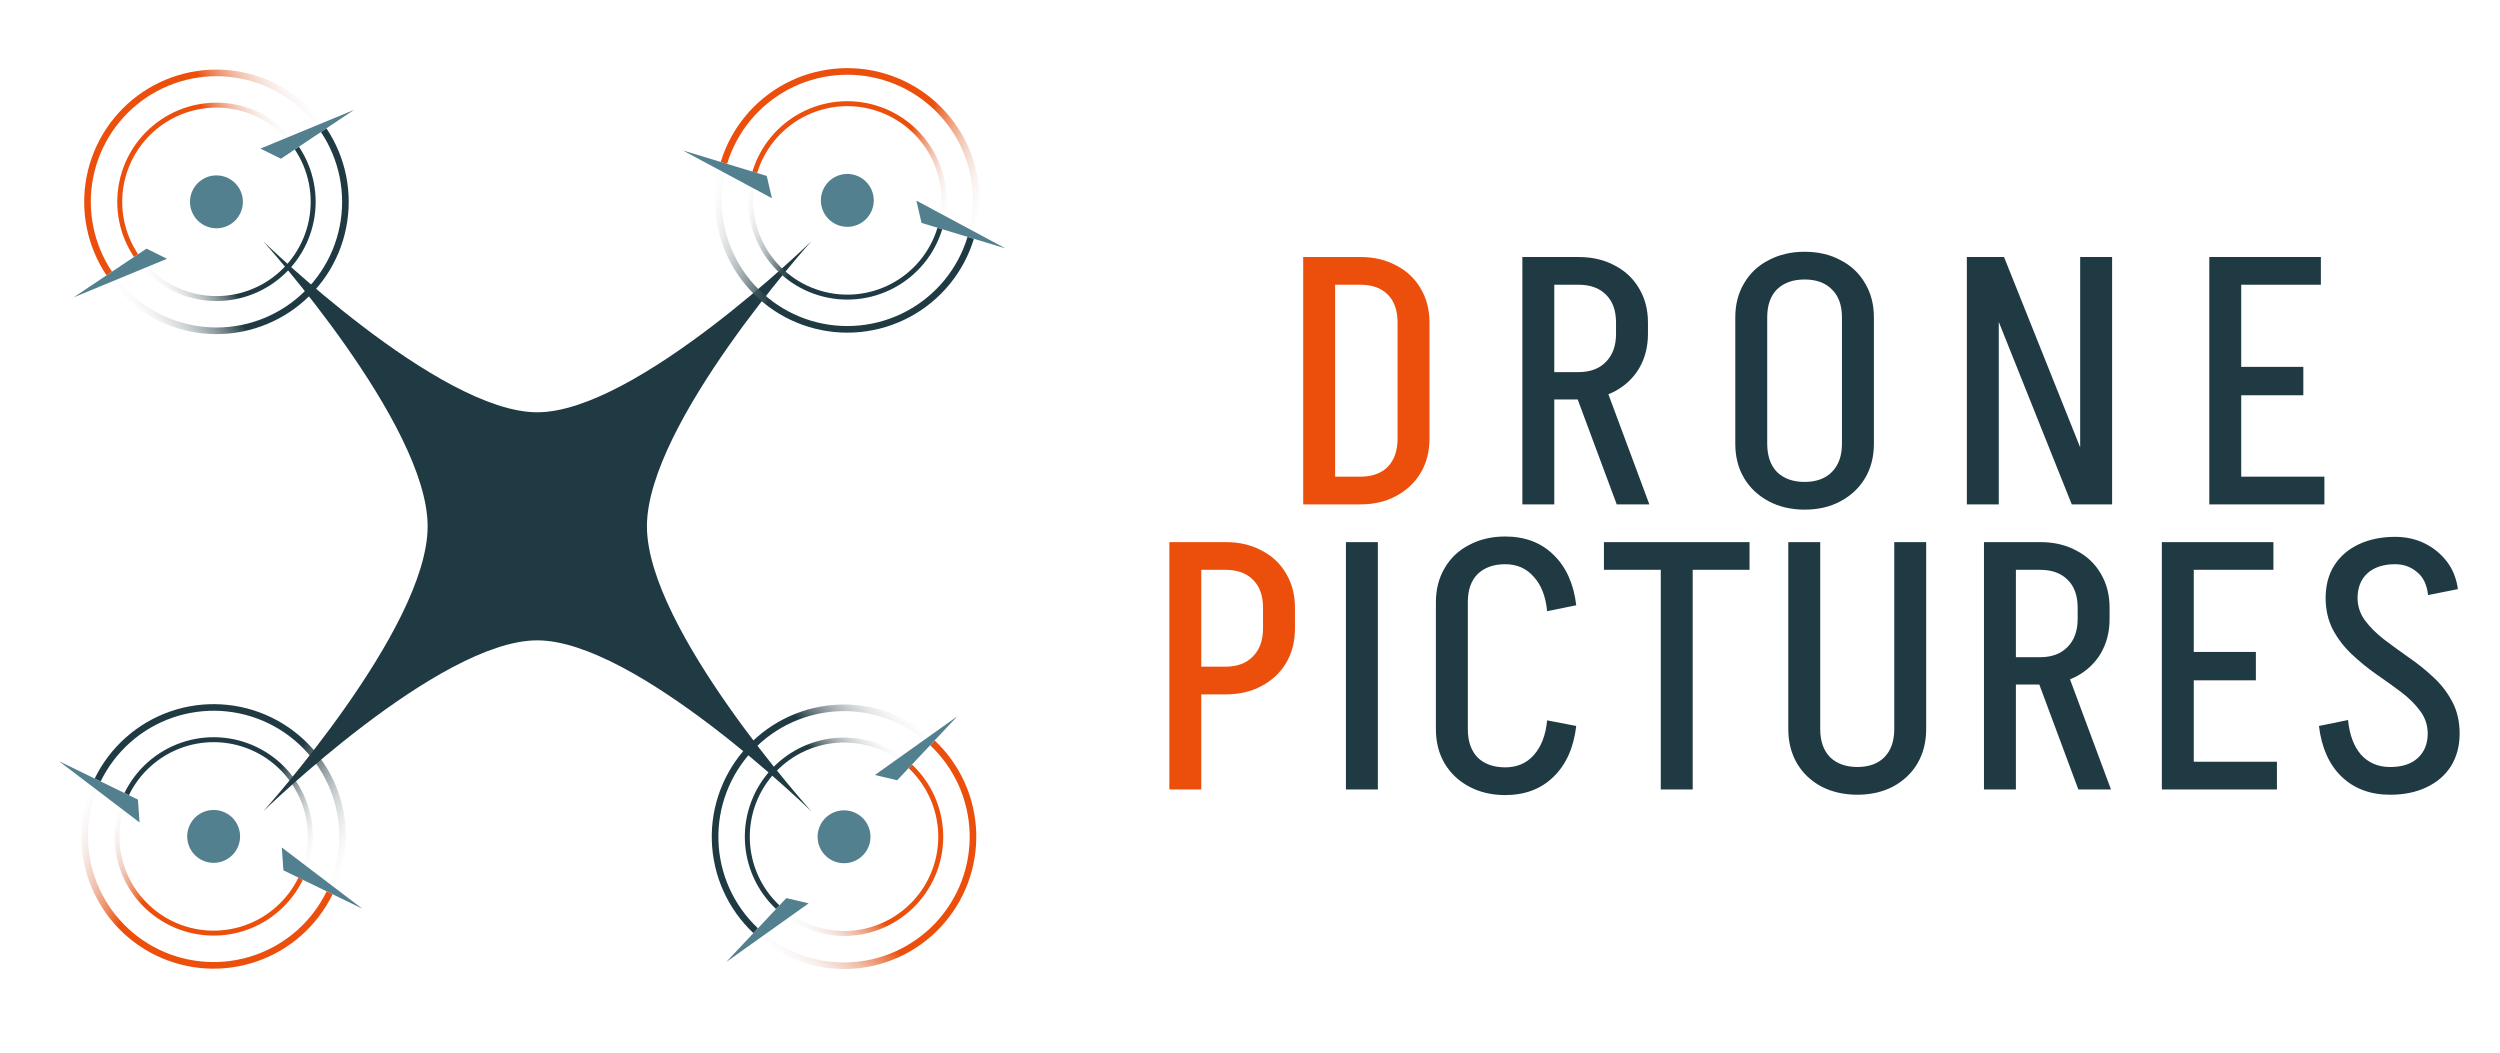 <svg width="114" height="48" viewBox="0 0 114 48" fill="none" xmlns="http://www.w3.org/2000/svg">
<path d="M42.62 33.764C43.197 34.306 43.661 34.957 43.987 35.679C44.312 36.401 44.492 37.181 44.516 37.972C44.54 38.764 44.408 39.553 44.128 40.293C43.847 41.034 43.423 41.712 42.881 42.289C42.338 42.866 41.687 43.33 40.965 43.656C40.243 43.981 39.463 44.161 38.672 44.185C37.88 44.209 37.091 44.077 36.351 43.797C35.61 43.516 34.932 43.092 34.355 42.55L34.562 42.33C35.11 42.845 35.754 43.248 36.458 43.515C37.161 43.781 37.91 43.907 38.663 43.884C39.415 43.861 40.155 43.69 40.841 43.381C41.527 43.072 42.145 42.63 42.661 42.083C43.176 41.534 43.579 40.89 43.846 40.187C44.112 39.483 44.238 38.734 44.215 37.982C44.192 37.23 44.021 36.489 43.712 35.803C43.403 35.117 42.962 34.499 42.414 33.983L42.62 33.764Z" fill="url(#paint0_linear_304_554)"/>
<path d="M41.587 34.862C42.02 35.269 42.368 35.757 42.612 36.299C42.856 36.84 42.991 37.425 43.009 38.018C43.027 38.612 42.928 39.204 42.718 39.759C42.507 40.315 42.189 40.823 41.782 41.256C41.375 41.689 40.887 42.037 40.346 42.281C39.804 42.525 39.219 42.66 38.626 42.678C38.032 42.696 37.441 42.597 36.885 42.387C36.33 42.176 35.821 41.858 35.388 41.451L35.543 41.286C35.954 41.673 36.437 41.975 36.965 42.175C37.493 42.375 38.055 42.469 38.619 42.452C39.183 42.435 39.738 42.306 40.253 42.075C40.767 41.843 41.231 41.512 41.618 41.101C42.004 40.69 42.306 40.207 42.506 39.679C42.706 39.151 42.8 38.589 42.783 38.025C42.766 37.461 42.638 36.906 42.406 36.392C42.174 35.877 41.843 35.413 41.432 35.026L41.587 34.862Z" fill="url(#paint1_linear_304_554)"/>
<path d="M42.62 33.764C42.043 33.221 41.365 32.797 40.624 32.516C39.884 32.236 39.095 32.104 38.303 32.128C37.512 32.152 36.733 32.332 36.011 32.657C35.288 32.983 34.637 33.447 34.095 34.024C33.552 34.601 33.128 35.279 32.847 36.02C32.567 36.76 32.435 37.549 32.459 38.341C32.483 39.132 32.663 39.911 32.989 40.634C33.314 41.356 33.778 42.007 34.355 42.55L34.562 42.33C34.014 41.814 33.572 41.196 33.263 40.51C32.954 39.824 32.783 39.084 32.761 38.331C32.738 37.579 32.863 36.83 33.13 36.127C33.396 35.423 33.799 34.779 34.314 34.23C34.83 33.682 35.448 33.241 36.134 32.932C36.82 32.623 37.561 32.452 38.313 32.429C39.065 32.406 39.814 32.532 40.518 32.798C41.221 33.065 41.865 33.468 42.414 33.983L42.62 33.764Z" fill="url(#paint2_linear_304_554)"/>
<path d="M41.587 34.862C41.154 34.455 40.646 34.137 40.09 33.926C39.535 33.716 38.943 33.617 38.349 33.635C37.756 33.653 37.171 33.788 36.63 34.032C36.088 34.276 35.6 34.624 35.193 35.057C34.786 35.49 34.468 35.998 34.258 36.554C34.047 37.109 33.948 37.701 33.966 38.295C33.984 38.888 34.119 39.473 34.363 40.014C34.607 40.556 34.956 41.044 35.388 41.451L35.543 41.286C35.132 40.9 34.801 40.436 34.569 39.922C34.338 39.407 34.209 38.852 34.192 38.288C34.175 37.724 34.269 37.162 34.469 36.634C34.669 36.106 34.971 35.623 35.358 35.212C35.744 34.801 36.208 34.47 36.723 34.238C37.237 34.007 37.792 33.878 38.356 33.861C38.92 33.844 39.482 33.938 40.01 34.138C40.538 34.338 41.021 34.64 41.432 35.026L41.587 34.862Z" fill="url(#paint3_linear_304_554)"/>
<circle cx="38.488" cy="38.157" r="1.206" transform="rotate(-46.75 38.488 38.157)" fill="#53808F"/>
<path d="M40.912 35.58L43.653 32.665L39.895 35.34L40.912 35.58Z" fill="#53808F"/>
<path d="M33.115 43.867L36.874 41.193L35.857 40.953L33.115 43.867Z" fill="#53808F"/>
<path d="M15.166 40.778C14.819 41.49 14.336 42.127 13.744 42.653C13.151 43.178 12.461 43.582 11.712 43.84C10.964 44.099 10.171 44.208 9.381 44.161C8.59 44.113 7.817 43.91 7.104 43.564C6.392 43.218 5.755 42.734 5.229 42.142C4.704 41.549 4.3 40.859 4.041 40.11C3.783 39.362 3.674 38.57 3.721 37.779C3.769 36.988 3.971 36.215 4.318 35.502L4.589 35.634C4.26 36.311 4.067 37.046 4.022 37.797C3.977 38.548 4.081 39.301 4.326 40.012C4.572 40.723 4.956 41.379 5.455 41.942C5.954 42.505 6.559 42.964 7.236 43.293C7.913 43.622 8.648 43.815 9.399 43.859C10.15 43.905 10.902 43.801 11.614 43.555C12.325 43.31 12.981 42.926 13.544 42.427C14.107 41.928 14.566 41.322 14.895 40.646L15.166 40.778Z" fill="url(#paint4_linear_304_554)"/>
<path d="M13.81 40.118C13.55 40.652 13.188 41.13 12.743 41.524C12.299 41.919 11.781 42.221 11.22 42.415C10.658 42.609 10.064 42.691 9.471 42.655C8.878 42.62 8.298 42.468 7.764 42.208C7.229 41.948 6.752 41.586 6.357 41.141C5.963 40.697 5.661 40.179 5.467 39.618C5.272 39.056 5.191 38.462 5.226 37.869C5.262 37.276 5.414 36.696 5.674 36.162L5.877 36.261C5.63 36.768 5.486 37.319 5.452 37.883C5.418 38.446 5.496 39.011 5.68 39.544C5.865 40.077 6.152 40.569 6.527 40.991C6.901 41.414 7.355 41.758 7.863 42.005C8.37 42.252 8.921 42.396 9.485 42.43C10.048 42.463 10.612 42.386 11.146 42.202C11.679 42.017 12.171 41.73 12.593 41.355C13.015 40.981 13.36 40.527 13.607 40.019L13.81 40.118Z" fill="url(#paint5_linear_304_554)"/>
<path d="M15.166 40.778C15.512 40.065 15.715 39.292 15.762 38.501C15.81 37.711 15.701 36.918 15.442 36.17C15.184 35.421 14.78 34.731 14.254 34.138C13.729 33.546 13.092 33.062 12.379 32.716C11.667 32.37 10.893 32.167 10.103 32.12C9.312 32.072 8.52 32.181 7.771 32.44C7.023 32.698 6.333 33.102 5.74 33.628C5.147 34.153 4.664 34.79 4.318 35.502L4.589 35.634C4.918 34.958 5.377 34.352 5.94 33.853C6.503 33.354 7.159 32.971 7.87 32.725C8.581 32.479 9.334 32.376 10.085 32.42C10.836 32.466 11.571 32.658 12.248 32.987C12.924 33.316 13.529 33.775 14.029 34.338C14.528 34.901 14.911 35.557 15.157 36.268C15.403 36.979 15.506 37.732 15.461 38.483C15.416 39.234 15.224 39.969 14.895 40.646L15.166 40.778Z" fill="url(#paint6_linear_304_554)"/>
<path d="M13.81 40.118C14.07 39.584 14.222 39.004 14.257 38.411C14.293 37.818 14.211 37.224 14.017 36.662C13.823 36.101 13.52 35.583 13.126 35.139C12.732 34.694 12.254 34.332 11.72 34.072C11.186 33.812 10.606 33.66 10.013 33.625C9.42 33.589 8.825 33.671 8.264 33.865C7.703 34.059 7.185 34.362 6.74 34.756C6.296 35.15 5.934 35.628 5.674 36.162L5.877 36.261C6.124 35.753 6.468 35.299 6.891 34.925C7.313 34.55 7.805 34.263 8.338 34.078C8.871 33.894 9.436 33.817 9.999 33.85C10.562 33.884 11.114 34.029 11.621 34.275C12.129 34.522 12.582 34.867 12.957 35.289C13.331 35.711 13.619 36.203 13.803 36.736C13.988 37.27 14.065 37.834 14.031 38.397C13.998 38.961 13.853 39.512 13.607 40.019L13.81 40.118Z" fill="url(#paint7_linear_304_554)"/>
<circle cx="9.742" cy="38.14" r="1.206" transform="rotate(25.932 9.742 38.14)" fill="#53808F"/>
<path d="M12.923 39.687L16.522 41.437L12.85 38.645L12.923 39.687Z" fill="#53808F"/>
<path d="M2.691 34.711L6.363 37.503L6.289 36.461L2.691 34.711Z" fill="#53808F"/>
<path d="M12 11C12 11 20 18.8 24.5 18.8C29 18.8 37 11 37 11C37 11 29.5 19.32 29.5 24C29.5 28.68 37 37 37 37C37 37 29 29.2 24.5 29.2C20 29.2 12 37 12 37C12 37 19.5 28.68 19.5 24C19.5 19.32 12 11 12 11Z" fill="#203A43"/>
<path d="M44.409 10.89C44.179 11.648 43.802 12.353 43.299 12.965C42.796 13.577 42.178 14.085 41.48 14.458C40.781 14.831 40.016 15.063 39.227 15.14C38.439 15.218 37.643 15.139 36.886 14.909C36.128 14.679 35.422 14.302 34.81 13.8C34.198 13.297 33.691 12.679 33.318 11.98C32.944 11.281 32.712 10.516 32.635 9.728C32.558 8.94 32.636 8.144 32.866 7.386L33.155 7.474C32.936 8.194 32.862 8.95 32.935 9.698C33.009 10.447 33.229 11.174 33.584 11.838C33.938 12.502 34.42 13.089 35.002 13.566C35.583 14.044 36.253 14.402 36.973 14.621C37.693 14.839 38.449 14.914 39.198 14.84C39.947 14.767 40.674 14.546 41.337 14.192C42.001 13.837 42.588 13.355 43.066 12.774C43.543 12.192 43.902 11.522 44.12 10.802L44.409 10.89Z" fill="url(#paint8_linear_304_554)"/>
<path d="M42.966 10.452C42.793 11.02 42.511 11.549 42.134 12.008C41.757 12.467 41.293 12.848 40.769 13.128C40.245 13.408 39.671 13.582 39.08 13.64C38.489 13.698 37.892 13.639 37.324 13.466C36.755 13.294 36.226 13.011 35.767 12.634C35.308 12.257 34.928 11.793 34.648 11.27C34.368 10.746 34.194 10.172 34.136 9.58C34.078 8.989 34.136 8.392 34.309 7.824L34.526 7.89C34.361 8.43 34.306 8.997 34.361 9.558C34.416 10.12 34.581 10.665 34.847 11.163C35.113 11.661 35.474 12.101 35.911 12.459C36.347 12.817 36.849 13.086 37.389 13.25C37.929 13.414 38.496 13.47 39.058 13.415C39.619 13.36 40.165 13.194 40.663 12.928C41.16 12.662 41.601 12.301 41.959 11.865C42.317 11.429 42.586 10.926 42.749 10.386L42.966 10.452Z" fill="url(#paint9_linear_304_554)"/>
<path d="M44.409 10.89C44.639 10.132 44.717 9.336 44.64 8.548C44.562 7.76 44.331 6.995 43.957 6.296C43.584 5.597 43.077 4.979 42.465 4.477C41.852 3.974 41.147 3.597 40.389 3.367C39.632 3.137 38.836 3.058 38.047 3.136C37.259 3.213 36.494 3.445 35.795 3.818C35.097 4.191 34.479 4.699 33.976 5.311C33.473 5.923 33.096 6.628 32.866 7.386L33.155 7.474C33.373 6.754 33.732 6.084 34.209 5.502C34.687 4.921 35.274 4.439 35.938 4.084C36.601 3.73 37.328 3.509 38.077 3.436C38.826 3.362 39.582 3.437 40.302 3.655C41.022 3.874 41.692 4.232 42.273 4.71C42.855 5.187 43.337 5.774 43.691 6.438C44.046 7.102 44.266 7.829 44.34 8.578C44.413 9.326 44.339 10.082 44.12 10.802L44.409 10.89Z" fill="url(#paint10_linear_304_554)"/>
<path d="M42.966 10.452C43.139 9.884 43.197 9.287 43.139 8.696C43.081 8.104 42.907 7.53 42.627 7.006C42.347 6.483 41.967 6.019 41.508 5.642C41.049 5.265 40.52 4.982 39.952 4.81C39.383 4.637 38.786 4.578 38.195 4.636C37.604 4.694 37.03 4.868 36.506 5.148C35.982 5.428 35.518 5.808 35.141 6.268C34.764 6.727 34.482 7.256 34.309 7.824L34.526 7.89C34.689 7.35 34.958 6.847 35.316 6.411C35.674 5.975 36.115 5.614 36.612 5.348C37.11 5.082 37.656 4.916 38.217 4.861C38.779 4.806 39.346 4.862 39.886 5.026C40.426 5.19 40.928 5.459 41.364 5.817C41.8 6.175 42.162 6.615 42.428 7.113C42.694 7.611 42.859 8.156 42.914 8.718C42.969 9.279 42.913 9.846 42.749 10.386L42.966 10.452Z" fill="url(#paint11_linear_304_554)"/>
<circle cx="38.638" cy="9.138" r="1.206" transform="rotate(16.887 38.638 9.138)" fill="#53808F"/>
<path d="M42.023 10.166L45.852 11.328L41.786 9.148L42.023 10.166Z" fill="#53808F"/>
<path d="M31.135 6.86L35.2 9.04L34.964 8.023L31.135 6.86Z" fill="#53808F"/>
<path d="M14.884 5.852C15.325 6.51 15.631 7.249 15.786 8.026C15.94 8.803 15.94 9.602 15.786 10.379C15.632 11.156 15.326 11.895 14.886 12.554C14.446 13.212 13.881 13.778 13.223 14.218C12.564 14.658 11.825 14.965 11.049 15.119C10.272 15.274 9.472 15.274 8.695 15.12C7.918 14.966 7.18 14.66 6.521 14.22C5.862 13.78 5.297 13.215 4.856 12.556L5.107 12.389C5.525 13.014 6.063 13.551 6.688 13.969C7.314 14.387 8.016 14.678 8.754 14.824C9.492 14.971 10.252 14.971 10.99 14.824C11.728 14.677 12.429 14.386 13.055 13.967C13.68 13.549 14.217 13.012 14.635 12.386C15.053 11.761 15.344 11.059 15.49 10.32C15.637 9.582 15.637 8.823 15.49 8.085C15.343 7.347 15.052 6.645 14.634 6.02L14.884 5.852Z" fill="url(#paint12_linear_304_554)"/>
<path d="M13.631 6.69C13.961 7.184 14.191 7.738 14.307 8.321C14.423 8.903 14.423 9.503 14.307 10.085C14.191 10.668 13.962 11.222 13.632 11.716C13.302 12.21 12.878 12.634 12.384 12.965C11.891 13.295 11.337 13.524 10.754 13.64C10.171 13.757 9.572 13.757 8.989 13.641C8.406 13.525 7.852 13.296 7.358 12.966C6.864 12.636 6.44 12.212 6.11 11.718L6.298 11.593C6.612 12.062 7.015 12.464 7.484 12.778C7.953 13.091 8.48 13.309 9.033 13.419C9.587 13.529 10.156 13.529 10.71 13.419C11.263 13.309 11.79 13.09 12.259 12.777C12.728 12.463 13.131 12.06 13.444 11.591C13.758 11.121 13.975 10.595 14.085 10.041C14.195 9.488 14.195 8.918 14.085 8.365C13.975 7.811 13.756 7.285 13.443 6.816L13.631 6.69Z" fill="url(#paint13_linear_304_554)"/>
<path d="M14.884 5.852C14.444 5.194 13.879 4.628 13.22 4.188C12.561 3.749 11.822 3.443 11.045 3.288C10.268 3.134 9.469 3.134 8.692 3.289C7.915 3.444 7.177 3.75 6.518 4.19C5.86 4.63 5.294 5.196 4.855 5.855C4.415 6.513 4.109 7.252 3.955 8.029C3.8 8.806 3.8 9.606 3.955 10.382C4.11 11.159 4.416 11.898 4.856 12.556L5.107 12.389C4.689 11.763 4.398 11.062 4.251 10.323C4.104 9.586 4.104 8.826 4.25 8.088C4.397 7.35 4.687 6.648 5.105 6.022C5.523 5.396 6.06 4.859 6.686 4.441C7.311 4.023 8.013 3.732 8.751 3.585C9.489 3.438 10.249 3.438 10.987 3.584C11.725 3.731 12.427 4.021 13.052 4.439C13.678 4.857 14.215 5.394 14.634 6.02L14.884 5.852Z" fill="url(#paint14_linear_304_554)"/>
<path d="M13.631 6.69C13.301 6.196 12.877 5.772 12.382 5.442C11.888 5.112 11.334 4.883 10.752 4.767C10.169 4.652 9.569 4.652 8.987 4.768C8.404 4.884 7.85 5.114 7.356 5.444C6.862 5.774 6.438 6.198 6.109 6.692C5.779 7.186 5.549 7.74 5.434 8.323C5.318 8.906 5.318 9.505 5.434 10.088C5.55 10.671 5.78 11.225 6.11 11.718L6.298 11.593C5.984 11.123 5.766 10.597 5.656 10.044C5.546 9.49 5.545 8.921 5.655 8.367C5.765 7.813 5.983 7.287 6.297 6.818C6.61 6.348 7.013 5.945 7.482 5.632C7.951 5.318 8.477 5.1 9.031 4.99C9.584 4.879 10.154 4.879 10.708 4.989C11.261 5.099 11.787 5.317 12.257 5.63C12.726 5.944 13.129 6.347 13.443 6.816L13.631 6.69Z" fill="url(#paint15_linear_304_554)"/>
<circle cx="9.87" cy="9.204" r="1.206" transform="rotate(-33.765 9.87 9.204)" fill="#53808F"/>
<path d="M12.811 7.238L16.138 5.014L11.874 6.776L12.811 7.238Z" fill="#53808F"/>
<path d="M3.352 13.562L7.615 11.8L6.679 11.338L3.352 13.562Z" fill="#53808F"/>
<path d="M63.729 20.008V14.712H65.185V20.008H63.729ZM60.449 23V21.736H62.033V23H60.449ZM60.449 12.984V11.72H62.033V12.984H60.449ZM60.449 12.984V11.72H62.033V12.984H60.449ZM65.185 14.712H63.729C63.729 14.157 63.58 13.731 63.281 13.432C62.983 13.133 62.566 12.984 62.033 12.984V11.72C62.652 11.72 63.196 11.848 63.665 12.104C64.145 12.349 64.519 12.701 64.785 13.16C65.052 13.608 65.185 14.125 65.185 14.712ZM65.185 19.992C65.185 20.589 65.052 21.112 64.785 21.56C64.519 22.008 64.145 22.36 63.665 22.616C63.196 22.872 62.652 23 62.033 23V21.736C62.566 21.736 62.983 21.587 63.281 21.288C63.58 20.979 63.729 20.547 63.729 19.992H65.185ZM59.425 23V11.72H60.881V23H59.425ZM54.266 25.984V24.72H55.898V25.984H54.266ZM54.266 31.664V30.4H55.898V31.664H54.266ZM57.594 28.672V27.712H59.05V28.672H57.594ZM59.05 27.712H57.594C57.594 27.157 57.44 26.731 57.13 26.432C56.832 26.133 56.416 25.984 55.882 25.984V24.72C56.512 24.72 57.061 24.848 57.53 25.104C58.01 25.349 58.384 25.701 58.65 26.16C58.917 26.608 59.05 27.125 59.05 27.712ZM59.05 28.656C59.05 29.253 58.917 29.776 58.65 30.224C58.384 30.672 58.01 31.024 57.53 31.28C57.061 31.536 56.512 31.664 55.882 31.664V30.4C56.416 30.4 56.832 30.245 57.13 29.936C57.44 29.627 57.594 29.2 57.594 28.656H59.05ZM53.322 36V24.72H54.778V36H53.322Z" fill="#EC4F0B"/>
<path d="M73.723 23L71.675 17.496H73.163L75.211 23H73.723ZM70.363 18.216V16.968H71.995V18.216H70.363ZM70.363 12.984V11.72H71.995V12.984H70.363ZM73.691 15.24V14.696H75.147V15.24H73.691ZM75.147 14.712H73.691C73.691 14.157 73.536 13.731 73.227 13.432C72.928 13.133 72.512 12.984 71.979 12.984V11.72C72.608 11.72 73.158 11.848 73.627 12.104C74.107 12.349 74.48 12.701 74.747 13.16C75.014 13.608 75.147 14.125 75.147 14.712ZM75.147 15.224C75.147 15.811 75.014 16.333 74.747 16.792C74.48 17.24 74.107 17.592 73.627 17.848C73.158 18.093 72.608 18.216 71.979 18.216V16.968C72.512 16.968 72.928 16.813 73.227 16.504C73.536 16.195 73.691 15.768 73.691 15.224H75.147ZM69.419 23V11.72H70.875V23H69.419ZM83.993 20.248V14.456H85.45V20.248H83.993ZM79.129 20.248V14.456H80.585V20.248H79.129ZM85.45 14.472H83.993C83.993 13.917 83.839 13.491 83.529 13.192C83.231 12.893 82.815 12.744 82.281 12.744V11.48C82.911 11.48 83.46 11.608 83.93 11.864C84.409 12.109 84.783 12.461 85.049 12.92C85.316 13.368 85.45 13.885 85.45 14.472ZM79.129 14.472C79.129 13.885 79.263 13.368 79.529 12.92C79.796 12.461 80.169 12.109 80.65 11.864C81.129 11.608 81.679 11.48 82.297 11.48V12.744C81.764 12.744 81.343 12.893 81.034 13.192C80.735 13.491 80.585 13.917 80.585 14.472H79.129ZM85.45 20.232C85.45 20.829 85.316 21.352 85.049 21.8C84.783 22.248 84.409 22.6 83.93 22.856C83.46 23.112 82.911 23.24 82.281 23.24V21.976C82.815 21.976 83.231 21.827 83.529 21.528C83.839 21.219 83.993 20.787 83.993 20.232H85.45ZM79.129 20.232H80.585C80.585 20.787 80.735 21.219 81.034 21.528C81.343 21.827 81.764 21.976 82.297 21.976V23.24C81.679 23.24 81.129 23.112 80.65 22.856C80.169 22.6 79.796 22.248 79.529 21.8C79.263 21.352 79.129 20.829 79.129 20.232ZM94.472 23L89.96 11.72H91.384L95.896 23H94.472ZM89.688 23V11.72H91.144V23H89.688ZM94.856 23V11.72H96.312V23H94.856ZM101.56 23V21.736H105.992V23H101.56ZM101.8 18.024V16.728H105.032V18.024H101.8ZM100.744 11.72H102.2V23H100.744V11.72ZM101.72 11.72H105.832V12.984H101.72V11.72ZM61.374 36V24.72H62.83V36H61.374ZM65.477 33.264V27.456H66.933V33.264H65.477ZM65.477 27.456C65.477 26.869 65.611 26.352 65.877 25.904C66.144 25.445 66.517 25.093 66.997 24.848C67.477 24.592 68.027 24.464 68.645 24.464V25.728C68.112 25.728 67.691 25.877 67.381 26.176C67.083 26.475 66.933 26.901 66.933 27.456H65.477ZM65.477 33.248H66.933C66.933 33.803 67.083 34.235 67.381 34.544C67.691 34.843 68.112 34.992 68.645 34.992V36.256C68.027 36.256 67.477 36.128 66.997 35.872C66.517 35.616 66.144 35.264 65.877 34.816C65.611 34.368 65.477 33.845 65.477 33.248ZM70.549 27.872C70.485 27.2 70.283 26.677 69.941 26.304C69.611 25.92 69.173 25.728 68.629 25.728V24.464C69.536 24.464 70.272 24.741 70.837 25.296C71.413 25.851 71.76 26.619 71.877 27.6L70.549 27.872ZM70.549 32.848L71.877 33.104C71.76 34.096 71.413 34.869 70.837 35.424C70.272 35.979 69.536 36.256 68.629 36.256V34.992C69.173 34.992 69.611 34.805 69.941 34.432C70.283 34.048 70.485 33.52 70.549 32.848ZM73.139 25.984V24.72H79.779V25.984H73.139ZM75.731 36V24.72H77.187V36H75.731ZM86.378 33.264V24.72H87.834V33.264H86.378ZM81.546 33.264V24.72H83.002V33.264H81.546ZM87.834 33.248C87.834 33.835 87.701 34.357 87.434 34.816C87.167 35.264 86.794 35.616 86.314 35.872C85.845 36.117 85.301 36.24 84.682 36.24V34.976C85.215 34.976 85.631 34.827 85.93 34.528C86.229 34.219 86.378 33.792 86.378 33.248H87.834ZM81.546 33.248H83.002C83.002 33.792 83.151 34.219 83.45 34.528C83.759 34.827 84.181 34.976 84.714 34.976V36.24C84.095 36.24 83.546 36.117 83.066 35.872C82.586 35.616 82.213 35.264 81.946 34.816C81.679 34.357 81.546 33.835 81.546 33.248ZM94.773 36L92.725 30.496H94.213L96.261 36H94.773ZM91.413 31.216V29.968H93.045V31.216H91.413ZM91.413 25.984V24.72H93.045V25.984H91.413ZM94.741 28.24V27.696H96.197V28.24H94.741ZM96.197 27.712H94.741C94.741 27.157 94.587 26.731 94.277 26.432C93.978 26.133 93.562 25.984 93.029 25.984V24.72C93.659 24.72 94.208 24.848 94.677 25.104C95.157 25.349 95.531 25.701 95.797 26.16C96.064 26.608 96.197 27.125 96.197 27.712ZM96.197 28.224C96.197 28.811 96.064 29.333 95.797 29.792C95.531 30.24 95.157 30.592 94.677 30.848C94.208 31.093 93.659 31.216 93.029 31.216V29.968C93.562 29.968 93.978 29.813 94.277 29.504C94.587 29.195 94.741 28.768 94.741 28.224H96.197ZM90.469 36V24.72H91.925V36H90.469ZM99.396 36V34.736H103.828V36H99.396ZM99.636 31.024V29.728H102.868V31.024H99.636ZM98.58 24.72H100.036V36H98.58V24.72ZM99.556 24.72H103.668V25.984H99.556V24.72ZM110.704 33.472C110.704 33.077 110.592 32.731 110.368 32.432C110.144 32.123 109.856 31.835 109.504 31.568C109.152 31.301 108.773 31.029 108.368 30.752C107.973 30.475 107.6 30.171 107.248 29.84C106.896 29.509 106.608 29.136 106.384 28.72C106.16 28.293 106.048 27.803 106.048 27.248H107.504C107.504 27.632 107.616 27.979 107.84 28.288C108.064 28.587 108.352 28.875 108.704 29.152C109.056 29.419 109.429 29.691 109.824 29.968C110.229 30.245 110.608 30.549 110.96 30.88C111.312 31.2 111.6 31.573 111.824 32C112.048 32.416 112.16 32.907 112.16 33.472H110.704ZM106.048 27.28C106.048 26.693 106.181 26.192 106.448 25.776C106.714 25.36 107.088 25.04 107.568 24.816C108.048 24.592 108.597 24.48 109.216 24.48V25.728C108.682 25.728 108.261 25.867 107.952 26.144C107.653 26.421 107.504 26.8 107.504 27.28H106.048ZM112.16 33.44C112.16 34.016 112.026 34.517 111.76 34.944C111.493 35.36 111.12 35.68 110.64 35.904C110.17 36.128 109.621 36.24 108.992 36.24V34.976C109.525 34.976 109.941 34.843 110.24 34.576C110.549 34.299 110.704 33.92 110.704 33.44H112.16ZM110.72 27.136C110.666 26.656 110.496 26.304 110.208 26.08C109.93 25.845 109.6 25.728 109.216 25.728V24.48C109.717 24.48 110.17 24.581 110.576 24.784C110.981 24.987 111.317 25.264 111.584 25.616C111.85 25.968 112.016 26.384 112.08 26.864L110.72 27.136ZM107.072 32.832C107.136 33.504 107.333 34.032 107.664 34.416C108.005 34.789 108.448 34.976 108.992 34.976V36.24C108.085 36.24 107.344 35.963 106.768 35.408C106.202 34.853 105.861 34.085 105.744 33.104L107.072 32.832Z" fill="#203A43"/>
<defs>
<linearGradient id="paint0_linear_304_554" x1="47.013" y1="37.896" x2="38.748" y2="46.682" gradientUnits="userSpaceOnUse">
<stop offset="0.674" stop-color="#EC4F0B"/>
<stop offset="1" stop-color="#D9D9D9" stop-opacity="0"/>
</linearGradient>
<linearGradient id="paint1_linear_304_554" x1="44.882" y1="37.961" x2="38.683" y2="44.551" gradientUnits="userSpaceOnUse">
<stop offset="0.674" stop-color="#EC4F0B"/>
<stop offset="1" stop-color="#D9D9D9" stop-opacity="0"/>
</linearGradient>
<linearGradient id="paint2_linear_304_554" x1="29.962" y1="38.417" x2="38.227" y2="29.631" gradientUnits="userSpaceOnUse">
<stop offset="0.706" stop-color="#203A43"/>
<stop offset="1" stop-color="#D9D9D9" stop-opacity="0"/>
</linearGradient>
<linearGradient id="paint3_linear_304_554" x1="32.093" y1="38.352" x2="38.292" y2="31.762" gradientUnits="userSpaceOnUse">
<stop offset="0.706" stop-color="#203A43"/>
<stop offset="1" stop-color="#D9D9D9" stop-opacity="0"/>
</linearGradient>
<linearGradient id="paint4_linear_304_554" x1="12.528" y1="46.202" x2="1.68" y2="40.927" gradientUnits="userSpaceOnUse">
<stop offset="0.674" stop-color="#EC4F0B"/>
<stop offset="1" stop-color="#D9D9D9" stop-opacity="0"/>
</linearGradient>
<linearGradient id="paint5_linear_304_554" x1="11.832" y1="44.186" x2="3.696" y2="40.23" gradientUnits="userSpaceOnUse">
<stop offset="0.674" stop-color="#EC4F0B"/>
<stop offset="1" stop-color="#D9D9D9" stop-opacity="0"/>
</linearGradient>
<linearGradient id="paint6_linear_304_554" x1="6.955" y1="30.078" x2="17.803" y2="35.353" gradientUnits="userSpaceOnUse">
<stop offset="0.651" stop-color="#203A43"/>
<stop offset="1" stop-color="#E0E0E0" stop-opacity="0"/>
</linearGradient>
<linearGradient id="paint7_linear_304_554" x1="7.652" y1="32.094" x2="15.788" y2="36.05" gradientUnits="userSpaceOnUse">
<stop offset="0.651" stop-color="#203A43"/>
<stop offset="1" stop-color="#E0E0E0" stop-opacity="0"/>
</linearGradient>
<linearGradient id="paint8_linear_304_554" x1="42.657" y1="16.661" x2="31.114" y2="13.157" gradientUnits="userSpaceOnUse">
<stop offset="0.674" stop-color="#203A43"/>
<stop offset="1" stop-color="#E0E0E0" stop-opacity="0"/>
</linearGradient>
<linearGradient id="paint9_linear_304_554" x1="41.652" y1="14.78" x2="32.995" y2="12.152" gradientUnits="userSpaceOnUse">
<stop offset="0.674" stop-color="#203A43"/>
<stop offset="1" stop-color="#E0E0E0" stop-opacity="0"/>
</linearGradient>
<linearGradient id="paint10_linear_304_554" x1="34.618" y1="1.615" x2="46.161" y2="5.119" gradientUnits="userSpaceOnUse">
<stop offset="0.706" stop-color="#EC4F0B"/>
<stop offset="1" stop-color="#E0E0E0" stop-opacity="0"/>
</linearGradient>
<linearGradient id="paint11_linear_304_554" x1="35.623" y1="3.496" x2="44.28" y2="6.124" gradientUnits="userSpaceOnUse">
<stop offset="0.706" stop-color="#EC4F0B"/>
<stop offset="1" stop-color="#E0E0E0" stop-opacity="0"/>
</linearGradient>
<linearGradient id="paint12_linear_304_554" x1="18.236" y1="10.866" x2="8.209" y2="17.57" gradientUnits="userSpaceOnUse">
<stop offset="0.674" stop-color="#203A43"/>
<stop offset="1" stop-color="#E0E0E0" stop-opacity="0"/>
</linearGradient>
<linearGradient id="paint13_linear_304_554" x1="16.145" y1="10.45" x2="8.624" y2="15.479" gradientUnits="userSpaceOnUse">
<stop offset="0.674" stop-color="#203A43"/>
<stop offset="1" stop-color="#E0E0E0" stop-opacity="0"/>
</linearGradient>
<linearGradient id="paint14_linear_304_554" x1="1.504" y1="7.542" x2="11.532" y2="0.838" gradientUnits="userSpaceOnUse">
<stop offset="0.706" stop-color="#EC4F0B"/>
<stop offset="1" stop-color="#E0E0E0" stop-opacity="0"/>
</linearGradient>
<linearGradient id="paint15_linear_304_554" x1="3.596" y1="7.958" x2="11.117" y2="2.93" gradientUnits="userSpaceOnUse">
<stop offset="0.706" stop-color="#EC4F0B"/>
<stop offset="1" stop-color="#E0E0E0" stop-opacity="0"/>
</linearGradient>
</defs>
</svg>
